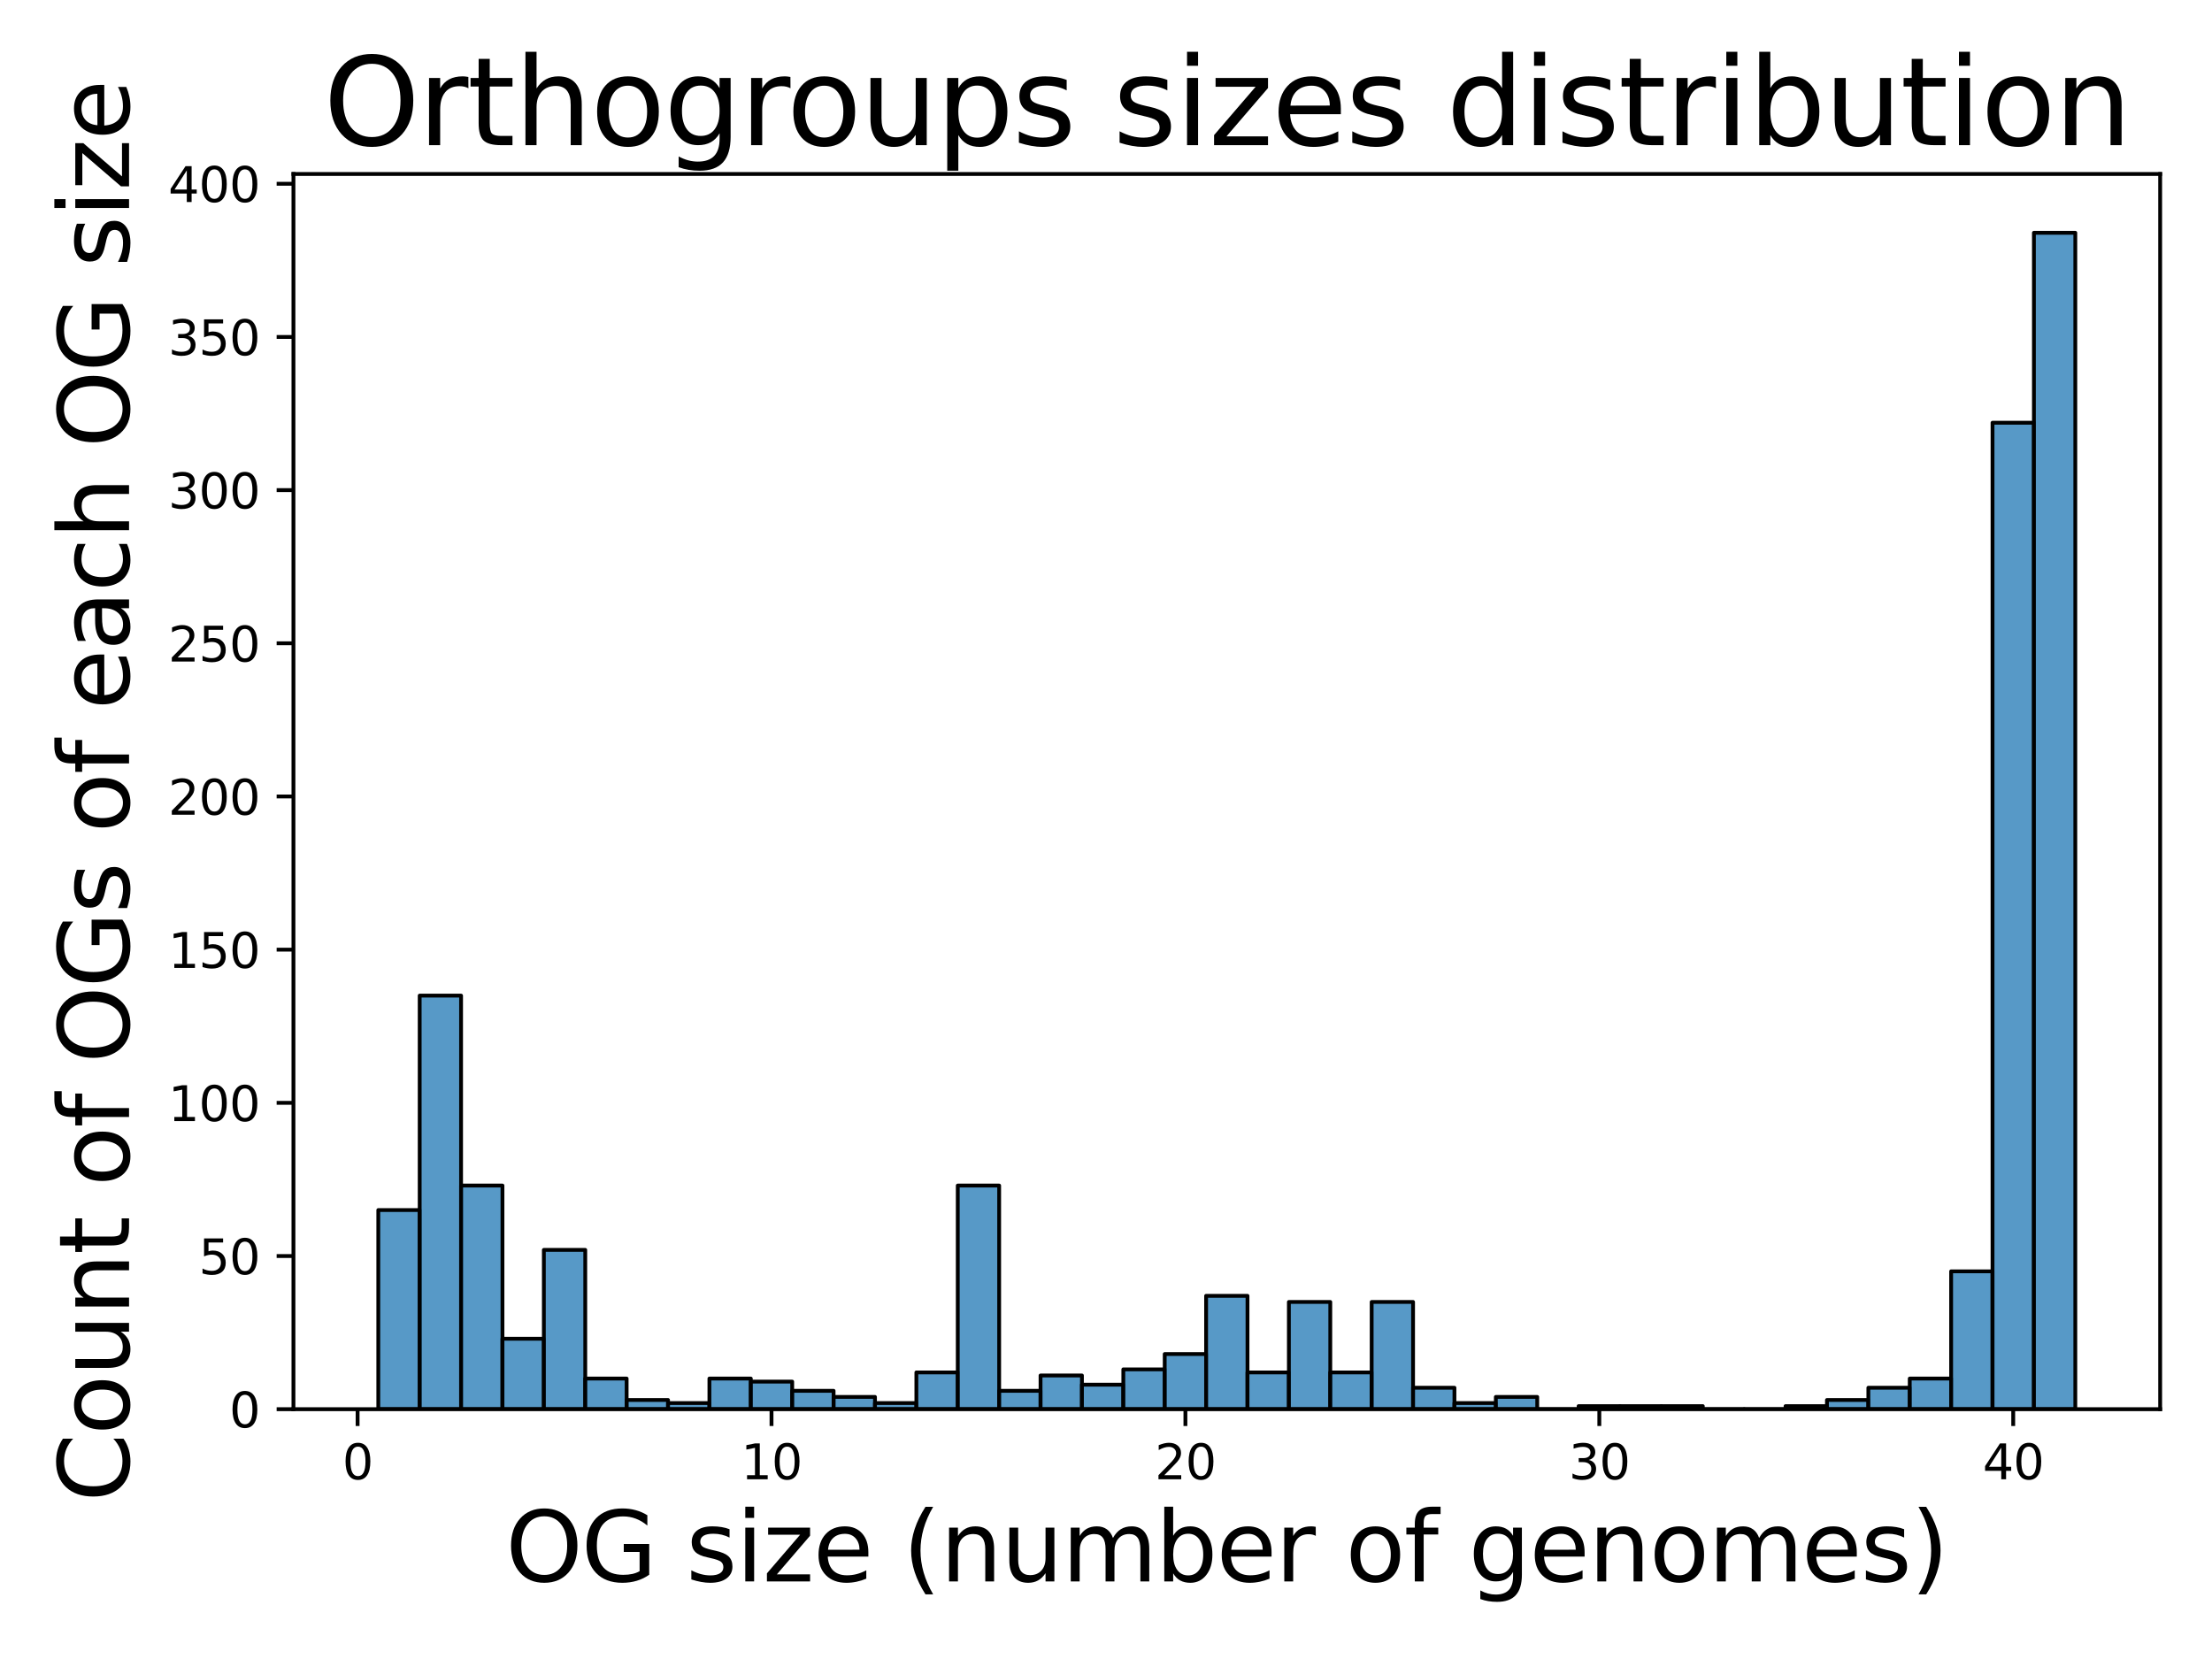 <?xml version="1.0" encoding="utf-8" standalone="no"?>
<!DOCTYPE svg PUBLIC "-//W3C//DTD SVG 1.1//EN"
  "http://www.w3.org/Graphics/SVG/1.1/DTD/svg11.dtd">
<svg xmlns:xlink="http://www.w3.org/1999/xlink" width="460.8pt" height="345.6pt" viewBox="0 0 460.8 345.6" xmlns="http://www.w3.org/2000/svg" version="1.1">
 <defs>
  <style type="text/css">*{stroke-linejoin: round; stroke-linecap: butt}</style>
 </defs>
 <g id="figure_1">
  <g id="patch_1">
   <path d="M 0 345.6 
L 460.8 345.6 
L 460.8 0 
L 0 0 
z
" style="fill: #ffffff"/>
  </g>
  <g id="axes_1">
   <g id="patch_2">
    <path d="M 61.13 293.56 
L 450 293.56 
L 450 36.24 
L 61.13 36.24 
z
" style="fill: #ffffff"/>
   </g>
   <g id="patch_3">
    <path d="M 78.806 293.56 
L 87.428 293.56 
L 87.428 252.077 
L 78.806 252.077 
z
" clip-path="url(#pd248acaabd)" style="fill: #1f77b4; fill-opacity: 0.75; stroke: #000000; stroke-width: 0.792; stroke-linejoin: miter"/>
   </g>
   <g id="patch_4">
    <path d="M 87.428 293.56 
L 96.051 293.56 
L 96.051 207.404 
L 87.428 207.404 
z
" clip-path="url(#pd248acaabd)" style="fill: #1f77b4; fill-opacity: 0.75; stroke: #000000; stroke-width: 0.792; stroke-linejoin: miter"/>
   </g>
   <g id="patch_5">
    <path d="M 96.051 293.56 
L 104.673 293.56 
L 104.673 246.972 
L 96.051 246.972 
z
" clip-path="url(#pd248acaabd)" style="fill: #1f77b4; fill-opacity: 0.75; stroke: #000000; stroke-width: 0.792; stroke-linejoin: miter"/>
   </g>
   <g id="patch_6">
    <path d="M 104.673 293.56 
L 113.295 293.56 
L 113.295 278.882 
L 104.673 278.882 
z
" clip-path="url(#pd248acaabd)" style="fill: #1f77b4; fill-opacity: 0.75; stroke: #000000; stroke-width: 0.792; stroke-linejoin: miter"/>
   </g>
   <g id="patch_7">
    <path d="M 113.295 293.56 
L 121.918 293.56 
L 121.918 260.374 
L 113.295 260.374 
z
" clip-path="url(#pd248acaabd)" style="fill: #1f77b4; fill-opacity: 0.75; stroke: #000000; stroke-width: 0.792; stroke-linejoin: miter"/>
   </g>
   <g id="patch_8">
    <path d="M 121.918 293.56 
L 130.54 293.56 
L 130.54 287.178 
L 121.918 287.178 
z
" clip-path="url(#pd248acaabd)" style="fill: #1f77b4; fill-opacity: 0.75; stroke: #000000; stroke-width: 0.792; stroke-linejoin: miter"/>
   </g>
   <g id="patch_9">
    <path d="M 130.54 293.56 
L 139.163 293.56 
L 139.163 291.645 
L 130.54 291.645 
z
" clip-path="url(#pd248acaabd)" style="fill: #1f77b4; fill-opacity: 0.75; stroke: #000000; stroke-width: 0.792; stroke-linejoin: miter"/>
   </g>
   <g id="patch_10">
    <path d="M 139.163 293.56 
L 147.785 293.56 
L 147.785 292.284 
L 139.163 292.284 
z
" clip-path="url(#pd248acaabd)" style="fill: #1f77b4; fill-opacity: 0.75; stroke: #000000; stroke-width: 0.792; stroke-linejoin: miter"/>
   </g>
   <g id="patch_11">
    <path d="M 147.785 293.56 
L 156.407 293.56 
L 156.407 287.178 
L 147.785 287.178 
z
" clip-path="url(#pd248acaabd)" style="fill: #1f77b4; fill-opacity: 0.75; stroke: #000000; stroke-width: 0.792; stroke-linejoin: miter"/>
   </g>
   <g id="patch_12">
    <path d="M 156.407 293.56 
L 165.03 293.56 
L 165.03 287.816 
L 156.407 287.816 
z
" clip-path="url(#pd248acaabd)" style="fill: #1f77b4; fill-opacity: 0.75; stroke: #000000; stroke-width: 0.792; stroke-linejoin: miter"/>
   </g>
   <g id="patch_13">
    <path d="M 165.03 293.56 
L 173.652 293.56 
L 173.652 289.731 
L 165.03 289.731 
z
" clip-path="url(#pd248acaabd)" style="fill: #1f77b4; fill-opacity: 0.75; stroke: #000000; stroke-width: 0.792; stroke-linejoin: miter"/>
   </g>
   <g id="patch_14">
    <path d="M 173.652 293.56 
L 182.275 293.56 
L 182.275 291.007 
L 173.652 291.007 
z
" clip-path="url(#pd248acaabd)" style="fill: #1f77b4; fill-opacity: 0.75; stroke: #000000; stroke-width: 0.792; stroke-linejoin: miter"/>
   </g>
   <g id="patch_15">
    <path d="M 182.275 293.56 
L 190.897 293.56 
L 190.897 292.284 
L 182.275 292.284 
z
" clip-path="url(#pd248acaabd)" style="fill: #1f77b4; fill-opacity: 0.75; stroke: #000000; stroke-width: 0.792; stroke-linejoin: miter"/>
   </g>
   <g id="patch_16">
    <path d="M 190.897 293.56 
L 199.519 293.56 
L 199.519 285.902 
L 190.897 285.902 
z
" clip-path="url(#pd248acaabd)" style="fill: #1f77b4; fill-opacity: 0.75; stroke: #000000; stroke-width: 0.792; stroke-linejoin: miter"/>
   </g>
   <g id="patch_17">
    <path d="M 199.519 293.56 
L 208.142 293.56 
L 208.142 246.972 
L 199.519 246.972 
z
" clip-path="url(#pd248acaabd)" style="fill: #1f77b4; fill-opacity: 0.75; stroke: #000000; stroke-width: 0.792; stroke-linejoin: miter"/>
   </g>
   <g id="patch_18">
    <path d="M 208.142 293.56 
L 216.764 293.56 
L 216.764 289.731 
L 208.142 289.731 
z
" clip-path="url(#pd248acaabd)" style="fill: #1f77b4; fill-opacity: 0.75; stroke: #000000; stroke-width: 0.792; stroke-linejoin: miter"/>
   </g>
   <g id="patch_19">
    <path d="M 216.764 293.56 
L 225.387 293.56 
L 225.387 286.54 
L 216.764 286.54 
z
" clip-path="url(#pd248acaabd)" style="fill: #1f77b4; fill-opacity: 0.75; stroke: #000000; stroke-width: 0.792; stroke-linejoin: miter"/>
   </g>
   <g id="patch_20">
    <path d="M 225.387 293.56 
L 234.009 293.56 
L 234.009 288.454 
L 225.387 288.454 
z
" clip-path="url(#pd248acaabd)" style="fill: #1f77b4; fill-opacity: 0.75; stroke: #000000; stroke-width: 0.792; stroke-linejoin: miter"/>
   </g>
   <g id="patch_21">
    <path d="M 234.009 293.56 
L 242.631 293.56 
L 242.631 285.263 
L 234.009 285.263 
z
" clip-path="url(#pd248acaabd)" style="fill: #1f77b4; fill-opacity: 0.75; stroke: #000000; stroke-width: 0.792; stroke-linejoin: miter"/>
   </g>
   <g id="patch_22">
    <path d="M 242.631 293.56 
L 251.254 293.56 
L 251.254 282.072 
L 242.631 282.072 
z
" clip-path="url(#pd248acaabd)" style="fill: #1f77b4; fill-opacity: 0.75; stroke: #000000; stroke-width: 0.792; stroke-linejoin: miter"/>
   </g>
   <g id="patch_23">
    <path d="M 251.254 293.56 
L 259.876 293.56 
L 259.876 269.947 
L 251.254 269.947 
z
" clip-path="url(#pd248acaabd)" style="fill: #1f77b4; fill-opacity: 0.75; stroke: #000000; stroke-width: 0.792; stroke-linejoin: miter"/>
   </g>
   <g id="patch_24">
    <path d="M 259.876 293.56 
L 268.499 293.56 
L 268.499 285.902 
L 259.876 285.902 
z
" clip-path="url(#pd248acaabd)" style="fill: #1f77b4; fill-opacity: 0.75; stroke: #000000; stroke-width: 0.792; stroke-linejoin: miter"/>
   </g>
   <g id="patch_25">
    <path d="M 268.499 293.56 
L 277.121 293.56 
L 277.121 271.223 
L 268.499 271.223 
z
" clip-path="url(#pd248acaabd)" style="fill: #1f77b4; fill-opacity: 0.75; stroke: #000000; stroke-width: 0.792; stroke-linejoin: miter"/>
   </g>
   <g id="patch_26">
    <path d="M 277.121 293.56 
L 285.743 293.56 
L 285.743 285.902 
L 277.121 285.902 
z
" clip-path="url(#pd248acaabd)" style="fill: #1f77b4; fill-opacity: 0.75; stroke: #000000; stroke-width: 0.792; stroke-linejoin: miter"/>
   </g>
   <g id="patch_27">
    <path d="M 285.743 293.56 
L 294.366 293.56 
L 294.366 271.223 
L 285.743 271.223 
z
" clip-path="url(#pd248acaabd)" style="fill: #1f77b4; fill-opacity: 0.75; stroke: #000000; stroke-width: 0.792; stroke-linejoin: miter"/>
   </g>
   <g id="patch_28">
    <path d="M 294.366 293.56 
L 302.988 293.56 
L 302.988 289.093 
L 294.366 289.093 
z
" clip-path="url(#pd248acaabd)" style="fill: #1f77b4; fill-opacity: 0.75; stroke: #000000; stroke-width: 0.792; stroke-linejoin: miter"/>
   </g>
   <g id="patch_29">
    <path d="M 302.988 293.56 
L 311.611 293.56 
L 311.611 292.284 
L 302.988 292.284 
z
" clip-path="url(#pd248acaabd)" style="fill: #1f77b4; fill-opacity: 0.75; stroke: #000000; stroke-width: 0.792; stroke-linejoin: miter"/>
   </g>
   <g id="patch_30">
    <path d="M 311.611 293.56 
L 320.233 293.56 
L 320.233 291.007 
L 311.611 291.007 
z
" clip-path="url(#pd248acaabd)" style="fill: #1f77b4; fill-opacity: 0.75; stroke: #000000; stroke-width: 0.792; stroke-linejoin: miter"/>
   </g>
   <g id="patch_31">
    <path d="M 320.233 293.56 
L 328.855 293.56 
L 328.855 293.56 
L 320.233 293.56 
z
" clip-path="url(#pd248acaabd)" style="fill: #1f77b4; fill-opacity: 0.75; stroke: #000000; stroke-width: 0.792; stroke-linejoin: miter"/>
   </g>
   <g id="patch_32">
    <path d="M 328.855 293.56 
L 337.478 293.56 
L 337.478 292.922 
L 328.855 292.922 
z
" clip-path="url(#pd248acaabd)" style="fill: #1f77b4; fill-opacity: 0.75; stroke: #000000; stroke-width: 0.792; stroke-linejoin: miter"/>
   </g>
   <g id="patch_33">
    <path d="M 337.478 293.56 
L 346.1 293.56 
L 346.1 292.922 
L 337.478 292.922 
z
" clip-path="url(#pd248acaabd)" style="fill: #1f77b4; fill-opacity: 0.75; stroke: #000000; stroke-width: 0.792; stroke-linejoin: miter"/>
   </g>
   <g id="patch_34">
    <path d="M 346.1 293.56 
L 354.723 293.56 
L 354.723 292.922 
L 346.1 292.922 
z
" clip-path="url(#pd248acaabd)" style="fill: #1f77b4; fill-opacity: 0.75; stroke: #000000; stroke-width: 0.792; stroke-linejoin: miter"/>
   </g>
   <g id="patch_35">
    <path d="M 354.723 293.56 
L 363.345 293.56 
L 363.345 293.56 
L 354.723 293.56 
z
" clip-path="url(#pd248acaabd)" style="fill: #1f77b4; fill-opacity: 0.75; stroke: #000000; stroke-width: 0.792; stroke-linejoin: miter"/>
   </g>
   <g id="patch_36">
    <path d="M 363.345 293.56 
L 371.967 293.56 
L 371.967 293.56 
L 363.345 293.56 
z
" clip-path="url(#pd248acaabd)" style="fill: #1f77b4; fill-opacity: 0.75; stroke: #000000; stroke-width: 0.792; stroke-linejoin: miter"/>
   </g>
   <g id="patch_37">
    <path d="M 371.967 293.56 
L 380.59 293.56 
L 380.59 292.922 
L 371.967 292.922 
z
" clip-path="url(#pd248acaabd)" style="fill: #1f77b4; fill-opacity: 0.75; stroke: #000000; stroke-width: 0.792; stroke-linejoin: miter"/>
   </g>
   <g id="patch_38">
    <path d="M 380.59 293.56 
L 389.212 293.56 
L 389.212 291.645 
L 380.59 291.645 
z
" clip-path="url(#pd248acaabd)" style="fill: #1f77b4; fill-opacity: 0.75; stroke: #000000; stroke-width: 0.792; stroke-linejoin: miter"/>
   </g>
   <g id="patch_39">
    <path d="M 389.212 293.56 
L 397.835 293.56 
L 397.835 289.093 
L 389.212 289.093 
z
" clip-path="url(#pd248acaabd)" style="fill: #1f77b4; fill-opacity: 0.75; stroke: #000000; stroke-width: 0.792; stroke-linejoin: miter"/>
   </g>
   <g id="patch_40">
    <path d="M 397.835 293.56 
L 406.457 293.56 
L 406.457 287.178 
L 397.835 287.178 
z
" clip-path="url(#pd248acaabd)" style="fill: #1f77b4; fill-opacity: 0.75; stroke: #000000; stroke-width: 0.792; stroke-linejoin: miter"/>
   </g>
   <g id="patch_41">
    <path d="M 406.457 293.56 
L 415.079 293.56 
L 415.079 264.841 
L 406.457 264.841 
z
" clip-path="url(#pd248acaabd)" style="fill: #1f77b4; fill-opacity: 0.75; stroke: #000000; stroke-width: 0.792; stroke-linejoin: miter"/>
   </g>
   <g id="patch_42">
    <path d="M 415.079 293.56 
L 423.702 293.56 
L 423.702 88.061 
L 415.079 88.061 
z
" clip-path="url(#pd248acaabd)" style="fill: #1f77b4; fill-opacity: 0.75; stroke: #000000; stroke-width: 0.792; stroke-linejoin: miter"/>
   </g>
   <g id="patch_43">
    <path d="M 423.702 293.56 
L 432.324 293.56 
L 432.324 48.493 
L 423.702 48.493 
z
" clip-path="url(#pd248acaabd)" style="fill: #1f77b4; fill-opacity: 0.75; stroke: #000000; stroke-width: 0.792; stroke-linejoin: miter"/>
   </g>
   <g id="matplotlib.axis_1">
    <g id="xtick_1">
     <g id="line2d_1">
      <defs>
       <path id="maf60f54745" d="M 0 0 
L 0 3.5 
" style="stroke: #000000; stroke-width: 0.8"/>
      </defs>
      <g>
       <use xlink:href="#maf60f54745" x="74.495" y="293.56" style="stroke: #000000; stroke-width: 0.8"/>
      </g>
     </g>
     <g id="text_1">
      <!-- 0 -->
      <g transform="translate(71.313 308.158) scale(0.1 -0.1)">
       <defs>
        <path id="DejaVuSans-30" d="M 2034 4250 
Q 1547 4250 1301 3770 
Q 1056 3291 1056 2328 
Q 1056 1369 1301 889 
Q 1547 409 2034 409 
Q 2525 409 2770 889 
Q 3016 1369 3016 2328 
Q 3016 3291 2770 3770 
Q 2525 4250 2034 4250 
z
M 2034 4750 
Q 2819 4750 3233 4129 
Q 3647 3509 3647 2328 
Q 3647 1150 3233 529 
Q 2819 -91 2034 -91 
Q 1250 -91 836 529 
Q 422 1150 422 2328 
Q 422 3509 836 4129 
Q 1250 4750 2034 4750 
z
" transform="scale(0.016)"/>
       </defs>
       <use xlink:href="#DejaVuSans-30"/>
      </g>
     </g>
    </g>
    <g id="xtick_2">
     <g id="line2d_2">
      <g>
       <use xlink:href="#maf60f54745" x="160.719" y="293.56" style="stroke: #000000; stroke-width: 0.8"/>
      </g>
     </g>
     <g id="text_2">
      <!-- 10 -->
      <g transform="translate(154.356 308.158) scale(0.1 -0.1)">
       <defs>
        <path id="DejaVuSans-31" d="M 794 531 
L 1825 531 
L 1825 4091 
L 703 3866 
L 703 4441 
L 1819 4666 
L 2450 4666 
L 2450 531 
L 3481 531 
L 3481 0 
L 794 0 
L 794 531 
z
" transform="scale(0.016)"/>
       </defs>
       <use xlink:href="#DejaVuSans-31"/>
       <use xlink:href="#DejaVuSans-30" x="63.623"/>
      </g>
     </g>
    </g>
    <g id="xtick_3">
     <g id="line2d_3">
      <g>
       <use xlink:href="#maf60f54745" x="246.943" y="293.56" style="stroke: #000000; stroke-width: 0.8"/>
      </g>
     </g>
     <g id="text_3">
      <!-- 20 -->
      <g transform="translate(240.58 308.158) scale(0.1 -0.1)">
       <defs>
        <path id="DejaVuSans-32" d="M 1228 531 
L 3431 531 
L 3431 0 
L 469 0 
L 469 531 
Q 828 903 1448 1529 
Q 2069 2156 2228 2338 
Q 2531 2678 2651 2914 
Q 2772 3150 2772 3378 
Q 2772 3750 2511 3984 
Q 2250 4219 1831 4219 
Q 1534 4219 1204 4116 
Q 875 4013 500 3803 
L 500 4441 
Q 881 4594 1212 4672 
Q 1544 4750 1819 4750 
Q 2544 4750 2975 4387 
Q 3406 4025 3406 3419 
Q 3406 3131 3298 2873 
Q 3191 2616 2906 2266 
Q 2828 2175 2409 1742 
Q 1991 1309 1228 531 
z
" transform="scale(0.016)"/>
       </defs>
       <use xlink:href="#DejaVuSans-32"/>
       <use xlink:href="#DejaVuSans-30" x="63.623"/>
      </g>
     </g>
    </g>
    <g id="xtick_4">
     <g id="line2d_4">
      <g>
       <use xlink:href="#maf60f54745" x="333.167" y="293.56" style="stroke: #000000; stroke-width: 0.8"/>
      </g>
     </g>
     <g id="text_4">
      <!-- 30 -->
      <g transform="translate(326.804 308.158) scale(0.1 -0.1)">
       <defs>
        <path id="DejaVuSans-33" d="M 2597 2516 
Q 3050 2419 3304 2112 
Q 3559 1806 3559 1356 
Q 3559 666 3084 287 
Q 2609 -91 1734 -91 
Q 1441 -91 1130 -33 
Q 819 25 488 141 
L 488 750 
Q 750 597 1062 519 
Q 1375 441 1716 441 
Q 2309 441 2620 675 
Q 2931 909 2931 1356 
Q 2931 1769 2642 2001 
Q 2353 2234 1838 2234 
L 1294 2234 
L 1294 2753 
L 1863 2753 
Q 2328 2753 2575 2939 
Q 2822 3125 2822 3475 
Q 2822 3834 2567 4026 
Q 2313 4219 1838 4219 
Q 1578 4219 1281 4162 
Q 984 4106 628 3988 
L 628 4550 
Q 988 4650 1302 4700 
Q 1616 4750 1894 4750 
Q 2613 4750 3031 4423 
Q 3450 4097 3450 3541 
Q 3450 3153 3228 2886 
Q 3006 2619 2597 2516 
z
" transform="scale(0.016)"/>
       </defs>
       <use xlink:href="#DejaVuSans-33"/>
       <use xlink:href="#DejaVuSans-30" x="63.623"/>
      </g>
     </g>
    </g>
    <g id="xtick_5">
     <g id="line2d_5">
      <g>
       <use xlink:href="#maf60f54745" x="419.39" y="293.56" style="stroke: #000000; stroke-width: 0.8"/>
      </g>
     </g>
     <g id="text_5">
      <!-- 40 -->
      <g transform="translate(413.028 308.158) scale(0.1 -0.1)">
       <defs>
        <path id="DejaVuSans-34" d="M 2419 4116 
L 825 1625 
L 2419 1625 
L 2419 4116 
z
M 2253 4666 
L 3047 4666 
L 3047 1625 
L 3713 1625 
L 3713 1100 
L 3047 1100 
L 3047 0 
L 2419 0 
L 2419 1100 
L 313 1100 
L 313 1709 
L 2253 4666 
z
" transform="scale(0.016)"/>
       </defs>
       <use xlink:href="#DejaVuSans-34"/>
       <use xlink:href="#DejaVuSans-30" x="63.623"/>
      </g>
     </g>
    </g>
    <g id="text_6">
     <!-- OG size (number of genomes) -->
     <g transform="translate(105.312 329.435) scale(0.2 -0.2)">
      <defs>
       <path id="DejaVuSans-4f" d="M 2522 4238 
Q 1834 4238 1429 3725 
Q 1025 3213 1025 2328 
Q 1025 1447 1429 934 
Q 1834 422 2522 422 
Q 3209 422 3611 934 
Q 4013 1447 4013 2328 
Q 4013 3213 3611 3725 
Q 3209 4238 2522 4238 
z
M 2522 4750 
Q 3503 4750 4090 4092 
Q 4678 3434 4678 2328 
Q 4678 1225 4090 567 
Q 3503 -91 2522 -91 
Q 1538 -91 948 565 
Q 359 1222 359 2328 
Q 359 3434 948 4092 
Q 1538 4750 2522 4750 
z
" transform="scale(0.016)"/>
       <path id="DejaVuSans-47" d="M 3809 666 
L 3809 1919 
L 2778 1919 
L 2778 2438 
L 4434 2438 
L 4434 434 
Q 4069 175 3628 42 
Q 3188 -91 2688 -91 
Q 1594 -91 976 548 
Q 359 1188 359 2328 
Q 359 3472 976 4111 
Q 1594 4750 2688 4750 
Q 3144 4750 3555 4637 
Q 3966 4525 4313 4306 
L 4313 3634 
Q 3963 3931 3569 4081 
Q 3175 4231 2741 4231 
Q 1884 4231 1454 3753 
Q 1025 3275 1025 2328 
Q 1025 1384 1454 906 
Q 1884 428 2741 428 
Q 3075 428 3337 486 
Q 3600 544 3809 666 
z
" transform="scale(0.016)"/>
       <path id="DejaVuSans-20" transform="scale(0.016)"/>
       <path id="DejaVuSans-73" d="M 2834 3397 
L 2834 2853 
Q 2591 2978 2328 3040 
Q 2066 3103 1784 3103 
Q 1356 3103 1142 2972 
Q 928 2841 928 2578 
Q 928 2378 1081 2264 
Q 1234 2150 1697 2047 
L 1894 2003 
Q 2506 1872 2764 1633 
Q 3022 1394 3022 966 
Q 3022 478 2636 193 
Q 2250 -91 1575 -91 
Q 1294 -91 989 -36 
Q 684 19 347 128 
L 347 722 
Q 666 556 975 473 
Q 1284 391 1588 391 
Q 1994 391 2212 530 
Q 2431 669 2431 922 
Q 2431 1156 2273 1281 
Q 2116 1406 1581 1522 
L 1381 1569 
Q 847 1681 609 1914 
Q 372 2147 372 2553 
Q 372 3047 722 3315 
Q 1072 3584 1716 3584 
Q 2034 3584 2315 3537 
Q 2597 3491 2834 3397 
z
" transform="scale(0.016)"/>
       <path id="DejaVuSans-69" d="M 603 3500 
L 1178 3500 
L 1178 0 
L 603 0 
L 603 3500 
z
M 603 4863 
L 1178 4863 
L 1178 4134 
L 603 4134 
L 603 4863 
z
" transform="scale(0.016)"/>
       <path id="DejaVuSans-7a" d="M 353 3500 
L 3084 3500 
L 3084 2975 
L 922 459 
L 3084 459 
L 3084 0 
L 275 0 
L 275 525 
L 2438 3041 
L 353 3041 
L 353 3500 
z
" transform="scale(0.016)"/>
       <path id="DejaVuSans-65" d="M 3597 1894 
L 3597 1613 
L 953 1613 
Q 991 1019 1311 708 
Q 1631 397 2203 397 
Q 2534 397 2845 478 
Q 3156 559 3463 722 
L 3463 178 
Q 3153 47 2828 -22 
Q 2503 -91 2169 -91 
Q 1331 -91 842 396 
Q 353 884 353 1716 
Q 353 2575 817 3079 
Q 1281 3584 2069 3584 
Q 2775 3584 3186 3129 
Q 3597 2675 3597 1894 
z
M 3022 2063 
Q 3016 2534 2758 2815 
Q 2500 3097 2075 3097 
Q 1594 3097 1305 2825 
Q 1016 2553 972 2059 
L 3022 2063 
z
" transform="scale(0.016)"/>
       <path id="DejaVuSans-28" d="M 1984 4856 
Q 1566 4138 1362 3434 
Q 1159 2731 1159 2009 
Q 1159 1288 1364 580 
Q 1569 -128 1984 -844 
L 1484 -844 
Q 1016 -109 783 600 
Q 550 1309 550 2009 
Q 550 2706 781 3412 
Q 1013 4119 1484 4856 
L 1984 4856 
z
" transform="scale(0.016)"/>
       <path id="DejaVuSans-6e" d="M 3513 2113 
L 3513 0 
L 2938 0 
L 2938 2094 
Q 2938 2591 2744 2837 
Q 2550 3084 2163 3084 
Q 1697 3084 1428 2787 
Q 1159 2491 1159 1978 
L 1159 0 
L 581 0 
L 581 3500 
L 1159 3500 
L 1159 2956 
Q 1366 3272 1645 3428 
Q 1925 3584 2291 3584 
Q 2894 3584 3203 3211 
Q 3513 2838 3513 2113 
z
" transform="scale(0.016)"/>
       <path id="DejaVuSans-75" d="M 544 1381 
L 544 3500 
L 1119 3500 
L 1119 1403 
Q 1119 906 1312 657 
Q 1506 409 1894 409 
Q 2359 409 2629 706 
Q 2900 1003 2900 1516 
L 2900 3500 
L 3475 3500 
L 3475 0 
L 2900 0 
L 2900 538 
Q 2691 219 2414 64 
Q 2138 -91 1772 -91 
Q 1169 -91 856 284 
Q 544 659 544 1381 
z
M 1991 3584 
L 1991 3584 
z
" transform="scale(0.016)"/>
       <path id="DejaVuSans-6d" d="M 3328 2828 
Q 3544 3216 3844 3400 
Q 4144 3584 4550 3584 
Q 5097 3584 5394 3201 
Q 5691 2819 5691 2113 
L 5691 0 
L 5113 0 
L 5113 2094 
Q 5113 2597 4934 2840 
Q 4756 3084 4391 3084 
Q 3944 3084 3684 2787 
Q 3425 2491 3425 1978 
L 3425 0 
L 2847 0 
L 2847 2094 
Q 2847 2600 2669 2842 
Q 2491 3084 2119 3084 
Q 1678 3084 1418 2786 
Q 1159 2488 1159 1978 
L 1159 0 
L 581 0 
L 581 3500 
L 1159 3500 
L 1159 2956 
Q 1356 3278 1631 3431 
Q 1906 3584 2284 3584 
Q 2666 3584 2933 3390 
Q 3200 3197 3328 2828 
z
" transform="scale(0.016)"/>
       <path id="DejaVuSans-62" d="M 3116 1747 
Q 3116 2381 2855 2742 
Q 2594 3103 2138 3103 
Q 1681 3103 1420 2742 
Q 1159 2381 1159 1747 
Q 1159 1113 1420 752 
Q 1681 391 2138 391 
Q 2594 391 2855 752 
Q 3116 1113 3116 1747 
z
M 1159 2969 
Q 1341 3281 1617 3432 
Q 1894 3584 2278 3584 
Q 2916 3584 3314 3078 
Q 3713 2572 3713 1747 
Q 3713 922 3314 415 
Q 2916 -91 2278 -91 
Q 1894 -91 1617 61 
Q 1341 213 1159 525 
L 1159 0 
L 581 0 
L 581 4863 
L 1159 4863 
L 1159 2969 
z
" transform="scale(0.016)"/>
       <path id="DejaVuSans-72" d="M 2631 2963 
Q 2534 3019 2420 3045 
Q 2306 3072 2169 3072 
Q 1681 3072 1420 2755 
Q 1159 2438 1159 1844 
L 1159 0 
L 581 0 
L 581 3500 
L 1159 3500 
L 1159 2956 
Q 1341 3275 1631 3429 
Q 1922 3584 2338 3584 
Q 2397 3584 2469 3576 
Q 2541 3569 2628 3553 
L 2631 2963 
z
" transform="scale(0.016)"/>
       <path id="DejaVuSans-6f" d="M 1959 3097 
Q 1497 3097 1228 2736 
Q 959 2375 959 1747 
Q 959 1119 1226 758 
Q 1494 397 1959 397 
Q 2419 397 2687 759 
Q 2956 1122 2956 1747 
Q 2956 2369 2687 2733 
Q 2419 3097 1959 3097 
z
M 1959 3584 
Q 2709 3584 3137 3096 
Q 3566 2609 3566 1747 
Q 3566 888 3137 398 
Q 2709 -91 1959 -91 
Q 1206 -91 779 398 
Q 353 888 353 1747 
Q 353 2609 779 3096 
Q 1206 3584 1959 3584 
z
" transform="scale(0.016)"/>
       <path id="DejaVuSans-66" d="M 2375 4863 
L 2375 4384 
L 1825 4384 
Q 1516 4384 1395 4259 
Q 1275 4134 1275 3809 
L 1275 3500 
L 2222 3500 
L 2222 3053 
L 1275 3053 
L 1275 0 
L 697 0 
L 697 3053 
L 147 3053 
L 147 3500 
L 697 3500 
L 697 3744 
Q 697 4328 969 4595 
Q 1241 4863 1831 4863 
L 2375 4863 
z
" transform="scale(0.016)"/>
       <path id="DejaVuSans-67" d="M 2906 1791 
Q 2906 2416 2648 2759 
Q 2391 3103 1925 3103 
Q 1463 3103 1205 2759 
Q 947 2416 947 1791 
Q 947 1169 1205 825 
Q 1463 481 1925 481 
Q 2391 481 2648 825 
Q 2906 1169 2906 1791 
z
M 3481 434 
Q 3481 -459 3084 -895 
Q 2688 -1331 1869 -1331 
Q 1566 -1331 1297 -1286 
Q 1028 -1241 775 -1147 
L 775 -588 
Q 1028 -725 1275 -790 
Q 1522 -856 1778 -856 
Q 2344 -856 2625 -561 
Q 2906 -266 2906 331 
L 2906 616 
Q 2728 306 2450 153 
Q 2172 0 1784 0 
Q 1141 0 747 490 
Q 353 981 353 1791 
Q 353 2603 747 3093 
Q 1141 3584 1784 3584 
Q 2172 3584 2450 3431 
Q 2728 3278 2906 2969 
L 2906 3500 
L 3481 3500 
L 3481 434 
z
" transform="scale(0.016)"/>
       <path id="DejaVuSans-29" d="M 513 4856 
L 1013 4856 
Q 1481 4119 1714 3412 
Q 1947 2706 1947 2009 
Q 1947 1309 1714 600 
Q 1481 -109 1013 -844 
L 513 -844 
Q 928 -128 1133 580 
Q 1338 1288 1338 2009 
Q 1338 2731 1133 3434 
Q 928 4138 513 4856 
z
" transform="scale(0.016)"/>
      </defs>
      <use xlink:href="#DejaVuSans-4f"/>
      <use xlink:href="#DejaVuSans-47" x="78.711"/>
      <use xlink:href="#DejaVuSans-20" x="156.201"/>
      <use xlink:href="#DejaVuSans-73" x="187.988"/>
      <use xlink:href="#DejaVuSans-69" x="240.088"/>
      <use xlink:href="#DejaVuSans-7a" x="267.871"/>
      <use xlink:href="#DejaVuSans-65" x="320.361"/>
      <use xlink:href="#DejaVuSans-20" x="381.885"/>
      <use xlink:href="#DejaVuSans-28" x="413.672"/>
      <use xlink:href="#DejaVuSans-6e" x="452.686"/>
      <use xlink:href="#DejaVuSans-75" x="516.064"/>
      <use xlink:href="#DejaVuSans-6d" x="579.443"/>
      <use xlink:href="#DejaVuSans-62" x="676.855"/>
      <use xlink:href="#DejaVuSans-65" x="740.332"/>
      <use xlink:href="#DejaVuSans-72" x="801.855"/>
      <use xlink:href="#DejaVuSans-20" x="842.969"/>
      <use xlink:href="#DejaVuSans-6f" x="874.756"/>
      <use xlink:href="#DejaVuSans-66" x="935.938"/>
      <use xlink:href="#DejaVuSans-20" x="971.143"/>
      <use xlink:href="#DejaVuSans-67" x="1002.93"/>
      <use xlink:href="#DejaVuSans-65" x="1066.406"/>
      <use xlink:href="#DejaVuSans-6e" x="1127.93"/>
      <use xlink:href="#DejaVuSans-6f" x="1191.309"/>
      <use xlink:href="#DejaVuSans-6d" x="1252.49"/>
      <use xlink:href="#DejaVuSans-65" x="1349.902"/>
      <use xlink:href="#DejaVuSans-73" x="1411.426"/>
      <use xlink:href="#DejaVuSans-29" x="1463.525"/>
     </g>
    </g>
   </g>
   <g id="matplotlib.axis_2">
    <g id="ytick_1">
     <g id="line2d_6">
      <defs>
       <path id="m4f00c06ad0" d="M 0 0 
L -3.5 0 
" style="stroke: #000000; stroke-width: 0.8"/>
      </defs>
      <g>
       <use xlink:href="#m4f00c06ad0" x="61.13" y="293.56" style="stroke: #000000; stroke-width: 0.8"/>
      </g>
     </g>
     <g id="text_7">
      <!-- 0 -->
      <g transform="translate(47.767 297.359) scale(0.1 -0.1)">
       <use xlink:href="#DejaVuSans-30"/>
      </g>
     </g>
    </g>
    <g id="ytick_2">
     <g id="line2d_7">
      <g>
       <use xlink:href="#m4f00c06ad0" x="61.13" y="261.65" style="stroke: #000000; stroke-width: 0.8"/>
      </g>
     </g>
     <g id="text_8">
      <!-- 50 -->
      <g transform="translate(41.405 265.449) scale(0.1 -0.1)">
       <defs>
        <path id="DejaVuSans-35" d="M 691 4666 
L 3169 4666 
L 3169 4134 
L 1269 4134 
L 1269 2991 
Q 1406 3038 1543 3061 
Q 1681 3084 1819 3084 
Q 2600 3084 3056 2656 
Q 3513 2228 3513 1497 
Q 3513 744 3044 326 
Q 2575 -91 1722 -91 
Q 1428 -91 1123 -41 
Q 819 9 494 109 
L 494 744 
Q 775 591 1075 516 
Q 1375 441 1709 441 
Q 2250 441 2565 725 
Q 2881 1009 2881 1497 
Q 2881 1984 2565 2268 
Q 2250 2553 1709 2553 
Q 1456 2553 1204 2497 
Q 953 2441 691 2322 
L 691 4666 
z
" transform="scale(0.016)"/>
       </defs>
       <use xlink:href="#DejaVuSans-35"/>
       <use xlink:href="#DejaVuSans-30" x="63.623"/>
      </g>
     </g>
    </g>
    <g id="ytick_3">
     <g id="line2d_8">
      <g>
       <use xlink:href="#m4f00c06ad0" x="61.13" y="229.741" style="stroke: #000000; stroke-width: 0.8"/>
      </g>
     </g>
     <g id="text_9">
      <!-- 100 -->
      <g transform="translate(35.042 233.54) scale(0.1 -0.1)">
       <use xlink:href="#DejaVuSans-31"/>
       <use xlink:href="#DejaVuSans-30" x="63.623"/>
       <use xlink:href="#DejaVuSans-30" x="127.246"/>
      </g>
     </g>
    </g>
    <g id="ytick_4">
     <g id="line2d_9">
      <g>
       <use xlink:href="#m4f00c06ad0" x="61.13" y="197.831" style="stroke: #000000; stroke-width: 0.8"/>
      </g>
     </g>
     <g id="text_10">
      <!-- 150 -->
      <g transform="translate(35.042 201.63) scale(0.1 -0.1)">
       <use xlink:href="#DejaVuSans-31"/>
       <use xlink:href="#DejaVuSans-35" x="63.623"/>
       <use xlink:href="#DejaVuSans-30" x="127.246"/>
      </g>
     </g>
    </g>
    <g id="ytick_5">
     <g id="line2d_10">
      <g>
       <use xlink:href="#m4f00c06ad0" x="61.13" y="165.921" style="stroke: #000000; stroke-width: 0.8"/>
      </g>
     </g>
     <g id="text_11">
      <!-- 200 -->
      <g transform="translate(35.042 169.72) scale(0.1 -0.1)">
       <use xlink:href="#DejaVuSans-32"/>
       <use xlink:href="#DejaVuSans-30" x="63.623"/>
       <use xlink:href="#DejaVuSans-30" x="127.246"/>
      </g>
     </g>
    </g>
    <g id="ytick_6">
     <g id="line2d_11">
      <g>
       <use xlink:href="#m4f00c06ad0" x="61.13" y="134.011" style="stroke: #000000; stroke-width: 0.8"/>
      </g>
     </g>
     <g id="text_12">
      <!-- 250 -->
      <g transform="translate(35.042 137.811) scale(0.1 -0.1)">
       <use xlink:href="#DejaVuSans-32"/>
       <use xlink:href="#DejaVuSans-35" x="63.623"/>
       <use xlink:href="#DejaVuSans-30" x="127.246"/>
      </g>
     </g>
    </g>
    <g id="ytick_7">
     <g id="line2d_12">
      <g>
       <use xlink:href="#m4f00c06ad0" x="61.13" y="102.102" style="stroke: #000000; stroke-width: 0.8"/>
      </g>
     </g>
     <g id="text_13">
      <!-- 300 -->
      <g transform="translate(35.042 105.901) scale(0.1 -0.1)">
       <use xlink:href="#DejaVuSans-33"/>
       <use xlink:href="#DejaVuSans-30" x="63.623"/>
       <use xlink:href="#DejaVuSans-30" x="127.246"/>
      </g>
     </g>
    </g>
    <g id="ytick_8">
     <g id="line2d_13">
      <g>
       <use xlink:href="#m4f00c06ad0" x="61.13" y="70.192" style="stroke: #000000; stroke-width: 0.8"/>
      </g>
     </g>
     <g id="text_14">
      <!-- 350 -->
      <g transform="translate(35.042 73.991) scale(0.1 -0.1)">
       <use xlink:href="#DejaVuSans-33"/>
       <use xlink:href="#DejaVuSans-35" x="63.623"/>
       <use xlink:href="#DejaVuSans-30" x="127.246"/>
      </g>
     </g>
    </g>
    <g id="ytick_9">
     <g id="line2d_14">
      <g>
       <use xlink:href="#m4f00c06ad0" x="61.13" y="38.282" style="stroke: #000000; stroke-width: 0.8"/>
      </g>
     </g>
     <g id="text_15">
      <!-- 400 -->
      <g transform="translate(35.042 42.081) scale(0.1 -0.1)">
       <use xlink:href="#DejaVuSans-34"/>
       <use xlink:href="#DejaVuSans-30" x="63.623"/>
       <use xlink:href="#DejaVuSans-30" x="127.246"/>
      </g>
     </g>
    </g>
    <g id="text_16">
     <!-- Count of OGs of each OG size -->
     <g transform="translate(26.883 312.9) rotate(-90) scale(0.2 -0.2)">
      <defs>
       <path id="DejaVuSans-43" d="M 4122 4306 
L 4122 3641 
Q 3803 3938 3442 4084 
Q 3081 4231 2675 4231 
Q 1875 4231 1450 3742 
Q 1025 3253 1025 2328 
Q 1025 1406 1450 917 
Q 1875 428 2675 428 
Q 3081 428 3442 575 
Q 3803 722 4122 1019 
L 4122 359 
Q 3791 134 3420 21 
Q 3050 -91 2638 -91 
Q 1578 -91 968 557 
Q 359 1206 359 2328 
Q 359 3453 968 4101 
Q 1578 4750 2638 4750 
Q 3056 4750 3426 4639 
Q 3797 4528 4122 4306 
z
" transform="scale(0.016)"/>
       <path id="DejaVuSans-74" d="M 1172 4494 
L 1172 3500 
L 2356 3500 
L 2356 3053 
L 1172 3053 
L 1172 1153 
Q 1172 725 1289 603 
Q 1406 481 1766 481 
L 2356 481 
L 2356 0 
L 1766 0 
Q 1100 0 847 248 
Q 594 497 594 1153 
L 594 3053 
L 172 3053 
L 172 3500 
L 594 3500 
L 594 4494 
L 1172 4494 
z
" transform="scale(0.016)"/>
       <path id="DejaVuSans-61" d="M 2194 1759 
Q 1497 1759 1228 1600 
Q 959 1441 959 1056 
Q 959 750 1161 570 
Q 1363 391 1709 391 
Q 2188 391 2477 730 
Q 2766 1069 2766 1631 
L 2766 1759 
L 2194 1759 
z
M 3341 1997 
L 3341 0 
L 2766 0 
L 2766 531 
Q 2569 213 2275 61 
Q 1981 -91 1556 -91 
Q 1019 -91 701 211 
Q 384 513 384 1019 
Q 384 1609 779 1909 
Q 1175 2209 1959 2209 
L 2766 2209 
L 2766 2266 
Q 2766 2663 2505 2880 
Q 2244 3097 1772 3097 
Q 1472 3097 1187 3025 
Q 903 2953 641 2809 
L 641 3341 
Q 956 3463 1253 3523 
Q 1550 3584 1831 3584 
Q 2591 3584 2966 3190 
Q 3341 2797 3341 1997 
z
" transform="scale(0.016)"/>
       <path id="DejaVuSans-63" d="M 3122 3366 
L 3122 2828 
Q 2878 2963 2633 3030 
Q 2388 3097 2138 3097 
Q 1578 3097 1268 2742 
Q 959 2388 959 1747 
Q 959 1106 1268 751 
Q 1578 397 2138 397 
Q 2388 397 2633 464 
Q 2878 531 3122 666 
L 3122 134 
Q 2881 22 2623 -34 
Q 2366 -91 2075 -91 
Q 1284 -91 818 406 
Q 353 903 353 1747 
Q 353 2603 823 3093 
Q 1294 3584 2113 3584 
Q 2378 3584 2631 3529 
Q 2884 3475 3122 3366 
z
" transform="scale(0.016)"/>
       <path id="DejaVuSans-68" d="M 3513 2113 
L 3513 0 
L 2938 0 
L 2938 2094 
Q 2938 2591 2744 2837 
Q 2550 3084 2163 3084 
Q 1697 3084 1428 2787 
Q 1159 2491 1159 1978 
L 1159 0 
L 581 0 
L 581 4863 
L 1159 4863 
L 1159 2956 
Q 1366 3272 1645 3428 
Q 1925 3584 2291 3584 
Q 2894 3584 3203 3211 
Q 3513 2838 3513 2113 
z
" transform="scale(0.016)"/>
      </defs>
      <use xlink:href="#DejaVuSans-43"/>
      <use xlink:href="#DejaVuSans-6f" x="69.824"/>
      <use xlink:href="#DejaVuSans-75" x="131.006"/>
      <use xlink:href="#DejaVuSans-6e" x="194.385"/>
      <use xlink:href="#DejaVuSans-74" x="257.764"/>
      <use xlink:href="#DejaVuSans-20" x="296.973"/>
      <use xlink:href="#DejaVuSans-6f" x="328.76"/>
      <use xlink:href="#DejaVuSans-66" x="389.941"/>
      <use xlink:href="#DejaVuSans-20" x="425.146"/>
      <use xlink:href="#DejaVuSans-4f" x="456.934"/>
      <use xlink:href="#DejaVuSans-47" x="535.645"/>
      <use xlink:href="#DejaVuSans-73" x="613.135"/>
      <use xlink:href="#DejaVuSans-20" x="665.234"/>
      <use xlink:href="#DejaVuSans-6f" x="697.021"/>
      <use xlink:href="#DejaVuSans-66" x="758.203"/>
      <use xlink:href="#DejaVuSans-20" x="793.408"/>
      <use xlink:href="#DejaVuSans-65" x="825.195"/>
      <use xlink:href="#DejaVuSans-61" x="886.719"/>
      <use xlink:href="#DejaVuSans-63" x="947.998"/>
      <use xlink:href="#DejaVuSans-68" x="1002.979"/>
      <use xlink:href="#DejaVuSans-20" x="1066.357"/>
      <use xlink:href="#DejaVuSans-4f" x="1098.145"/>
      <use xlink:href="#DejaVuSans-47" x="1176.855"/>
      <use xlink:href="#DejaVuSans-20" x="1254.346"/>
      <use xlink:href="#DejaVuSans-73" x="1286.133"/>
      <use xlink:href="#DejaVuSans-69" x="1338.232"/>
      <use xlink:href="#DejaVuSans-7a" x="1366.016"/>
      <use xlink:href="#DejaVuSans-65" x="1418.506"/>
     </g>
    </g>
   </g>
   <g id="patch_44">
    <path d="M 61.13 293.56 
L 61.13 36.24 
" style="fill: none; stroke: #000000; stroke-width: 0.8; stroke-linejoin: miter; stroke-linecap: square"/>
   </g>
   <g id="patch_45">
    <path d="M 450 293.56 
L 450 36.24 
" style="fill: none; stroke: #000000; stroke-width: 0.8; stroke-linejoin: miter; stroke-linecap: square"/>
   </g>
   <g id="patch_46">
    <path d="M 61.13 293.56 
L 450 293.56 
" style="fill: none; stroke: #000000; stroke-width: 0.8; stroke-linejoin: miter; stroke-linecap: square"/>
   </g>
   <g id="patch_47">
    <path d="M 61.13 36.24 
L 450 36.24 
" style="fill: none; stroke: #000000; stroke-width: 0.8; stroke-linejoin: miter; stroke-linecap: square"/>
   </g>
   <g id="text_17">
    <!-- Orthogroups sizes distribution -->
    <g transform="translate(67.379 30.24) scale(0.25 -0.25)">
     <defs>
      <path id="DejaVuSans-70" d="M 1159 525 
L 1159 -1331 
L 581 -1331 
L 581 3500 
L 1159 3500 
L 1159 2969 
Q 1341 3281 1617 3432 
Q 1894 3584 2278 3584 
Q 2916 3584 3314 3078 
Q 3713 2572 3713 1747 
Q 3713 922 3314 415 
Q 2916 -91 2278 -91 
Q 1894 -91 1617 61 
Q 1341 213 1159 525 
z
M 3116 1747 
Q 3116 2381 2855 2742 
Q 2594 3103 2138 3103 
Q 1681 3103 1420 2742 
Q 1159 2381 1159 1747 
Q 1159 1113 1420 752 
Q 1681 391 2138 391 
Q 2594 391 2855 752 
Q 3116 1113 3116 1747 
z
" transform="scale(0.016)"/>
      <path id="DejaVuSans-64" d="M 2906 2969 
L 2906 4863 
L 3481 4863 
L 3481 0 
L 2906 0 
L 2906 525 
Q 2725 213 2448 61 
Q 2172 -91 1784 -91 
Q 1150 -91 751 415 
Q 353 922 353 1747 
Q 353 2572 751 3078 
Q 1150 3584 1784 3584 
Q 2172 3584 2448 3432 
Q 2725 3281 2906 2969 
z
M 947 1747 
Q 947 1113 1208 752 
Q 1469 391 1925 391 
Q 2381 391 2643 752 
Q 2906 1113 2906 1747 
Q 2906 2381 2643 2742 
Q 2381 3103 1925 3103 
Q 1469 3103 1208 2742 
Q 947 2381 947 1747 
z
" transform="scale(0.016)"/>
     </defs>
     <use xlink:href="#DejaVuSans-4f"/>
     <use xlink:href="#DejaVuSans-72" x="78.711"/>
     <use xlink:href="#DejaVuSans-74" x="119.824"/>
     <use xlink:href="#DejaVuSans-68" x="159.033"/>
     <use xlink:href="#DejaVuSans-6f" x="222.412"/>
     <use xlink:href="#DejaVuSans-67" x="283.594"/>
     <use xlink:href="#DejaVuSans-72" x="347.07"/>
     <use xlink:href="#DejaVuSans-6f" x="385.934"/>
     <use xlink:href="#DejaVuSans-75" x="447.115"/>
     <use xlink:href="#DejaVuSans-70" x="510.494"/>
     <use xlink:href="#DejaVuSans-73" x="573.971"/>
     <use xlink:href="#DejaVuSans-20" x="626.07"/>
     <use xlink:href="#DejaVuSans-73" x="657.857"/>
     <use xlink:href="#DejaVuSans-69" x="709.957"/>
     <use xlink:href="#DejaVuSans-7a" x="737.74"/>
     <use xlink:href="#DejaVuSans-65" x="790.23"/>
     <use xlink:href="#DejaVuSans-73" x="851.754"/>
     <use xlink:href="#DejaVuSans-20" x="903.854"/>
     <use xlink:href="#DejaVuSans-64" x="935.641"/>
     <use xlink:href="#DejaVuSans-69" x="999.117"/>
     <use xlink:href="#DejaVuSans-73" x="1026.9"/>
     <use xlink:href="#DejaVuSans-74" x="1079"/>
     <use xlink:href="#DejaVuSans-72" x="1118.209"/>
     <use xlink:href="#DejaVuSans-69" x="1159.322"/>
     <use xlink:href="#DejaVuSans-62" x="1187.105"/>
     <use xlink:href="#DejaVuSans-75" x="1250.582"/>
     <use xlink:href="#DejaVuSans-74" x="1313.961"/>
     <use xlink:href="#DejaVuSans-69" x="1353.17"/>
     <use xlink:href="#DejaVuSans-6f" x="1380.953"/>
     <use xlink:href="#DejaVuSans-6e" x="1442.135"/>
    </g>
   </g>
  </g>
 </g>
 <defs>
  <clipPath id="pd248acaabd">
   <rect x="61.13" y="36.24" width="388.87" height="257.32"/>
  </clipPath>
 </defs>
</svg>
